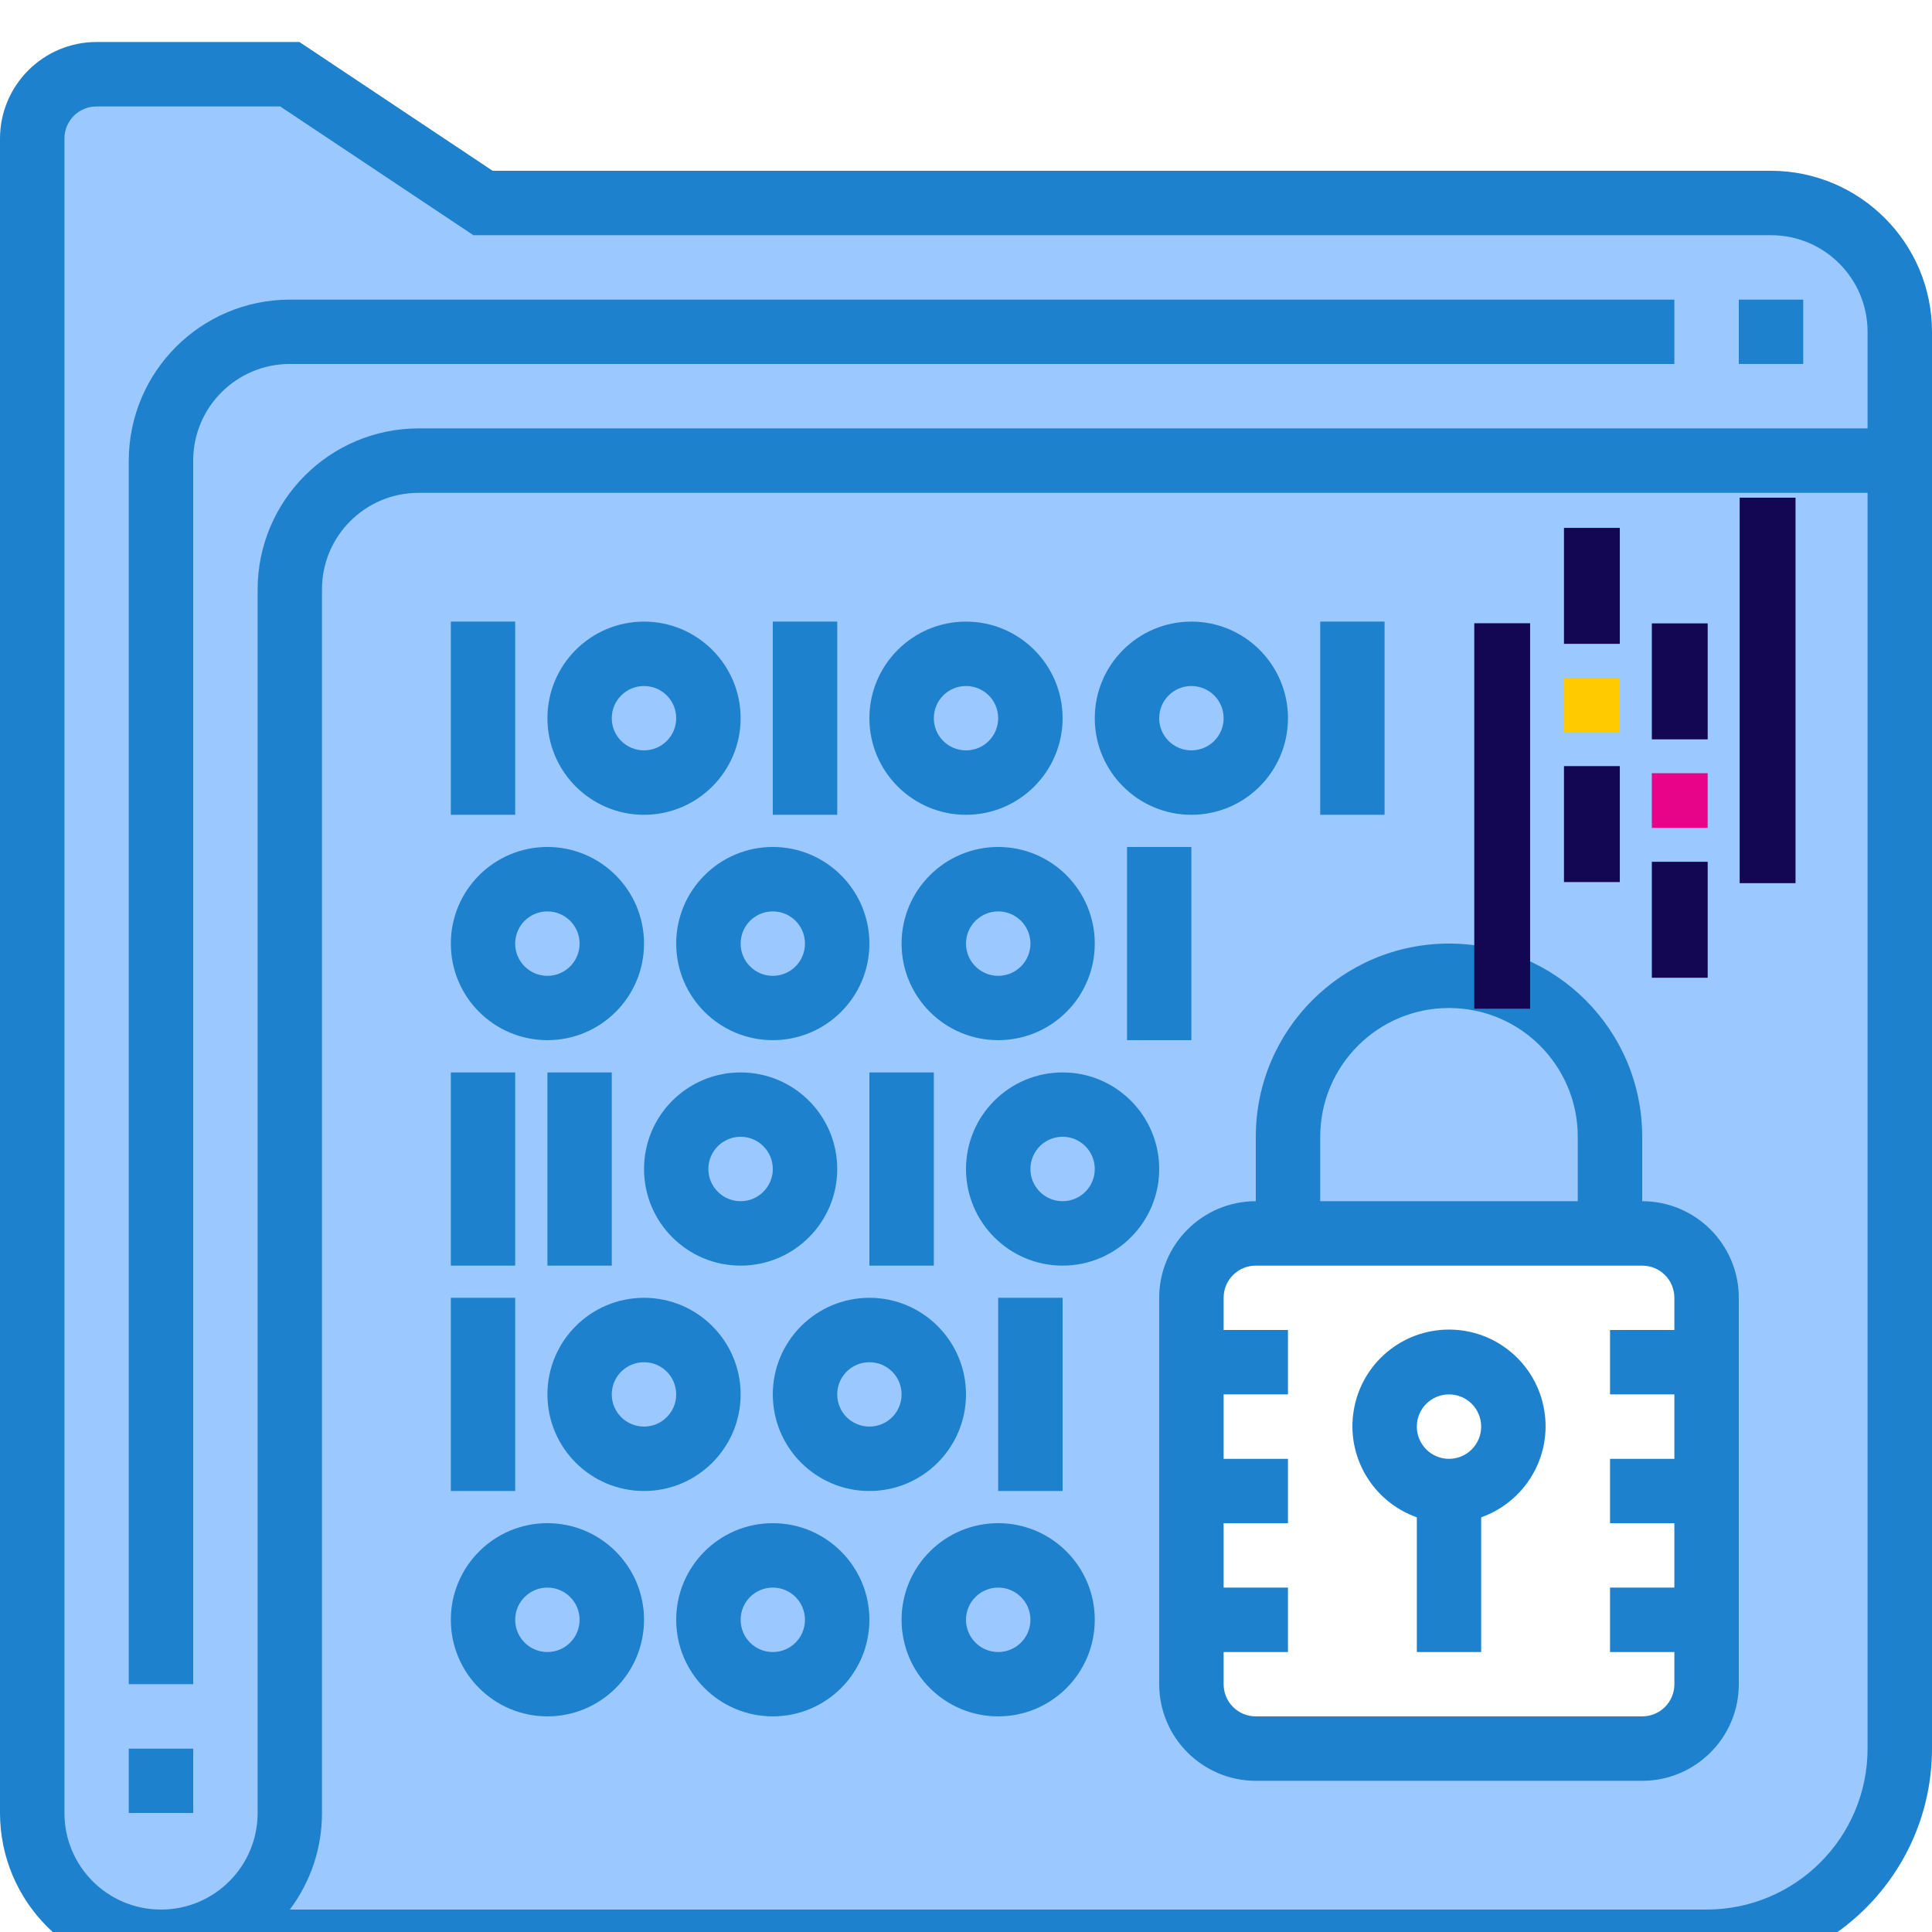 

<svg version="1.1" id="Layer_1" xmlns="http://www.w3.org/2000/svg" xmlns:xlink="http://www.w3.org/1999/xlink" 
     x="0px" y="0px"
     width="80pt" height="80pt"
     viewBox="0 0 115 110" 
xml:space="preserve">
  

<g>
<svg xmlns="http://www.w3.org/2000/svg" xmlns:xlink="http://www.w3.org/1999/xlink" viewBox="0 0 80 80" version="1.1">
<g id="surface1">
<path style=" stroke:none;fill-rule:nonzero;fill:rgb(60.784%,78.824%,100%);fill-opacity:1;" d="M 17.332 17.332 C 14.387 17.332 12 19.723 12 22.668 L 12 73.332 C 12 76.277 9.613 78.668 6.668 78.668 L 70.668 78.668 C 75.086 78.668 78.668 75.086 78.668 70.668 L 78.668 17.332 Z M 70.668 68 C 70.66 69.473 69.473 70.66 68 70.668 L 52 70.668 C 50.527 70.66 49.34 69.473 49.332 68 L 49.332 52 C 49.34 50.527 50.527 49.34 52 49.332 L 53.332 49.332 L 53.332 45.332 C 53.332 41.652 56.316 38.668 60 38.668 C 63.684 38.668 66.668 41.652 66.668 45.332 L 66.668 49.332 L 68 49.332 C 69.473 49.34 70.66 50.527 70.668 52 Z M 70.668 68 "/>
<path style=" stroke:none;fill-rule:nonzero;fill:rgb(60.784%,78.824%,100%);fill-opacity:1;" d="M 73.332 6.668 L 20 6.668 L 12 1.332 L 4 1.332 C 2.527 1.332 1.332 2.527 1.332 4 L 1.332 73.332 C 1.332 76.277 3.723 78.668 6.668 78.668 C 9.613 78.668 12 76.277 12 73.332 L 12 22.668 C 12 19.723 14.387 17.332 17.332 17.332 L 78.668 17.332 L 78.668 12 C 78.668 9.055 76.277 6.668 73.332 6.668 Z M 73.332 6.668 "/>
<path style=" stroke:none;fill-rule:nonzero;fill:rgb(60.784%,78.824%,100%);fill-opacity:1;" d="M 66.668 45.332 C 66.668 41.652 63.684 38.668 60 38.668 C 56.316 38.668 53.332 41.652 53.332 45.332 L 53.332 49.332 L 66.668 49.332 Z M 66.668 45.332 "/>
<path style=" stroke:none;fill-rule:nonzero;fill:rgb(60.784%,78.824%,100%);fill-opacity:1;" d="M 29.332 28 C 29.332 29.473 28.141 30.668 26.668 30.668 C 25.195 30.668 24 29.473 24 28 C 24 26.527 25.195 25.332 26.668 25.332 C 28.141 25.332 29.332 26.527 29.332 28 Z M 29.332 28 "/>
<path style=" stroke:none;fill-rule:nonzero;fill:rgb(60.784%,78.824%,100%);fill-opacity:1;" d="M 42.668 28 C 42.668 29.473 41.473 30.668 40 30.668 C 38.527 30.668 37.332 29.473 37.332 28 C 37.332 26.527 38.527 25.332 40 25.332 C 41.473 25.332 42.668 26.527 42.668 28 Z M 42.668 28 "/>
<path style=" stroke:none;fill-rule:nonzero;fill:rgb(60.784%,78.824%,100%);fill-opacity:1;" d="M 52 28 C 52 29.473 50.805 30.668 49.332 30.668 C 47.859 30.668 46.668 29.473 46.668 28 C 46.668 26.527 47.859 25.332 49.332 25.332 C 50.805 25.332 52 26.527 52 28 Z M 52 28 "/>
<path style=" stroke:none;fill-rule:nonzero;fill:rgb(60.784%,78.824%,100%);fill-opacity:1;" d="M 34.668 37.332 C 34.668 38.805 33.473 40 32 40 C 30.527 40 29.332 38.805 29.332 37.332 C 29.332 35.859 30.527 34.668 32 34.668 C 33.473 34.668 34.668 35.859 34.668 37.332 Z M 34.668 37.332 "/>
<path style=" stroke:none;fill-rule:nonzero;fill:rgb(60.784%,78.824%,100%);fill-opacity:1;" d="M 25.332 37.332 C 25.332 38.805 24.141 40 22.668 40 C 21.195 40 20 38.805 20 37.332 C 20 35.859 21.195 34.668 22.668 34.668 C 24.141 34.668 25.332 35.859 25.332 37.332 Z M 25.332 37.332 "/>
<path style=" stroke:none;fill-rule:nonzero;fill:rgb(60.784%,78.824%,100%);fill-opacity:1;" d="M 33.332 46.668 C 33.332 48.141 32.141 49.332 30.668 49.332 C 29.195 49.332 28 48.141 28 46.668 C 28 45.195 29.195 44 30.668 44 C 32.141 44 33.332 45.195 33.332 46.668 Z M 33.332 46.668 "/>
<path style=" stroke:none;fill-rule:nonzero;fill:rgb(60.784%,78.824%,100%);fill-opacity:1;" d="M 46.668 46.668 C 46.668 48.141 45.473 49.332 44 49.332 C 42.527 49.332 41.332 48.141 41.332 46.668 C 41.332 45.195 42.527 44 44 44 C 45.473 44 46.668 45.195 46.668 46.668 Z M 46.668 46.668 "/>
<path style=" stroke:none;fill-rule:nonzero;fill:rgb(60.784%,78.824%,100%);fill-opacity:1;" d="M 44 37.332 C 44 38.805 42.805 40 41.332 40 C 39.859 40 38.668 38.805 38.668 37.332 C 38.668 35.859 39.859 34.668 41.332 34.668 C 42.805 34.668 44 35.859 44 37.332 Z M 44 37.332 "/>
<path style=" stroke:none;fill-rule:nonzero;fill:rgb(60.784%,78.824%,100%);fill-opacity:1;" d="M 34.668 65.332 C 34.668 66.805 33.473 68 32 68 C 30.527 68 29.332 66.805 29.332 65.332 C 29.332 63.859 30.527 62.668 32 62.668 C 33.473 62.668 34.668 63.859 34.668 65.332 Z M 34.668 65.332 "/>
<path style=" stroke:none;fill-rule:nonzero;fill:rgb(60.784%,78.824%,100%);fill-opacity:1;" d="M 25.332 65.332 C 25.332 66.805 24.141 68 22.668 68 C 21.195 68 20 66.805 20 65.332 C 20 63.859 21.195 62.668 22.668 62.668 C 24.141 62.668 25.332 63.859 25.332 65.332 Z M 25.332 65.332 "/>
<path style=" stroke:none;fill-rule:nonzero;fill:rgb(60.784%,78.824%,100%);fill-opacity:1;" d="M 44 65.332 C 44 66.805 42.805 68 41.332 68 C 39.859 68 38.668 66.805 38.668 65.332 C 38.668 63.859 39.859 62.668 41.332 62.668 C 42.805 62.668 44 63.859 44 65.332 Z M 44 65.332 "/>
<path style=" stroke:none;fill-rule:nonzero;fill:rgb(60.784%,78.824%,100%);fill-opacity:1;" d="M 38.668 56 C 38.668 57.473 37.473 58.668 36 58.668 C 34.527 58.668 33.332 57.473 33.332 56 C 33.332 54.527 34.527 53.332 36 53.332 C 37.473 53.332 38.668 54.527 38.668 56 Z M 38.668 56 "/>
<path style=" stroke:none;fill-rule:nonzero;fill:rgb(60.784%,78.824%,100%);fill-opacity:1;" d="M 29.332 56 C 29.332 57.473 28.141 58.668 26.668 58.668 C 25.195 58.668 24 57.473 24 56 C 24 54.527 25.195 53.332 26.668 53.332 C 28.141 53.332 29.332 54.527 29.332 56 Z M 29.332 56 "/>
<path style=" stroke:none;fill-rule:nonzero;fill:rgb(11.765%,50.588%,80.784%);fill-opacity:1;" d="M 72 10.668 L 74.668 10.668 L 74.668 13.332 L 72 13.332 Z M 72 10.668 "/>
<path style=" stroke:none;fill-rule:nonzero;fill:rgb(11.765%,50.588%,80.784%);fill-opacity:1;" d="M 5.332 70.668 L 8 70.668 L 8 73.332 L 5.332 73.332 Z M 5.332 70.668 "/>
<path style=" stroke:none;fill-rule:nonzero;fill:rgb(11.765%,50.588%,80.784%);fill-opacity:1;" d="M 73.332 5.332 L 20.398 5.332 L 12.398 0 L 4 0 C 1.793 0 0 1.793 0 4 L 0 73.332 C 0.004 77.012 2.988 79.996 6.668 80 L 70.668 80 C 75.82 79.996 79.996 75.82 80 70.668 L 80 12 C 79.996 8.32 77.012 5.34 73.332 5.332 Z M 77.332 70.668 C 77.328 74.348 74.348 77.328 70.668 77.332 L 12 77.332 C 12.867 76.18 13.336 74.777 13.332 73.332 L 13.332 22.668 C 13.332 20.457 15.125 18.668 17.332 18.668 L 77.332 18.668 Z M 77.332 16 L 17.332 16 C 13.652 16.004 10.672 18.988 10.668 22.668 L 10.668 73.332 C 10.668 75.543 8.875 77.332 6.668 77.332 C 4.457 77.332 2.668 75.543 2.668 73.332 L 2.668 4 C 2.668 3.262 3.262 2.668 4 2.668 L 11.602 2.668 L 19.602 8 L 73.332 8 C 75.543 8 77.332 9.793 77.332 12 Z M 77.332 16 "/>
<path style=" stroke:none;fill-rule:nonzero;fill:rgb(11.765%,50.588%,80.784%);fill-opacity:1;" d="M 5.332 17.332 L 5.332 68 L 8 68 L 8 17.332 C 8 15.125 9.793 13.332 12 13.332 L 69.332 13.332 L 69.332 10.668 L 12 10.668 C 8.32 10.672 5.34 13.652 5.332 17.332 Z M 5.332 17.332 "/>
<path style=" stroke:none;fill-rule:nonzero;fill:rgb(11.765%,50.588%,80.784%);fill-opacity:1;" d="M 52 48 C 49.793 48 48 49.793 48 52 L 48 68 C 48 70.207 49.793 72 52 72 L 68 72 C 70.207 72 72 70.207 72 68 L 72 52 C 72 49.793 70.207 48 68 48 L 68 45.332 C 68 40.914 64.418 37.332 60 37.332 C 55.582 37.332 52 40.914 52 45.332 Z M 69.332 52 L 69.332 53.332 L 66.668 53.332 L 66.668 56 L 69.332 56 L 69.332 58.668 L 66.668 58.668 L 66.668 61.332 L 69.332 61.332 L 69.332 64 L 66.668 64 L 66.668 66.668 L 69.332 66.668 L 69.332 68 C 69.332 68.738 68.738 69.332 68 69.332 L 52 69.332 C 51.262 69.332 50.668 68.738 50.668 68 L 50.668 66.668 L 53.332 66.668 L 53.332 64 L 50.668 64 L 50.668 61.332 L 53.332 61.332 L 53.332 58.668 L 50.668 58.668 L 50.668 56 L 53.332 56 L 53.332 53.332 L 50.668 53.332 L 50.668 52 C 50.668 51.262 51.262 50.668 52 50.668 L 68 50.668 C 68.738 50.668 69.332 51.262 69.332 52 Z M 54.668 45.332 C 54.668 42.387 57.055 40 60 40 C 62.945 40 65.332 42.387 65.332 45.332 L 65.332 48 L 54.668 48 Z M 54.668 45.332 "/>
<path style=" stroke:none;fill-rule:nonzero;fill:rgb(11.765%,50.588%,80.784%);fill-opacity:1;" d="M 58.668 61.09 L 58.668 66.668 L 61.332 66.668 L 61.332 61.09 C 63.168 60.438 64.273 58.559 63.941 56.641 C 63.613 54.719 61.949 53.316 60 53.316 C 58.051 53.316 56.387 54.719 56.059 56.641 C 55.727 58.559 56.832 60.438 58.668 61.09 Z M 60 56 C 60.738 56 61.332 56.598 61.332 57.332 C 61.332 58.07 60.738 58.668 60 58.668 C 59.262 58.668 58.668 58.07 58.668 57.332 C 58.668 56.598 59.262 56 60 56 Z M 60 56 "/>
<path style=" stroke:none;fill-rule:nonzero;fill:rgb(11.765%,50.588%,80.784%);fill-opacity:1;" d="M 18.668 24 L 21.332 24 L 21.332 32 L 18.668 32 Z M 18.668 24 "/>
<path style=" stroke:none;fill-rule:nonzero;fill:rgb(11.765%,50.588%,80.784%);fill-opacity:1;" d="M 26.668 32 C 28.875 32 30.668 30.207 30.668 28 C 30.668 25.793 28.875 24 26.668 24 C 24.457 24 22.668 25.793 22.668 28 C 22.668 30.207 24.457 32 26.668 32 Z M 26.668 26.668 C 27.402 26.668 28 27.262 28 28 C 28 28.738 27.402 29.332 26.668 29.332 C 25.93 29.332 25.332 28.738 25.332 28 C 25.332 27.262 25.93 26.668 26.668 26.668 Z M 26.668 26.668 "/>
<path style=" stroke:none;fill-rule:nonzero;fill:rgb(11.765%,50.588%,80.784%);fill-opacity:1;" d="M 32 24 L 34.668 24 L 34.668 32 L 32 32 Z M 32 24 "/>
<path style=" stroke:none;fill-rule:nonzero;fill:rgb(11.765%,50.588%,80.784%);fill-opacity:1;" d="M 40 32 C 42.207 32 44 30.207 44 28 C 44 25.793 42.207 24 40 24 C 37.793 24 36 25.793 36 28 C 36 30.207 37.793 32 40 32 Z M 40 26.668 C 40.738 26.668 41.332 27.262 41.332 28 C 41.332 28.738 40.738 29.332 40 29.332 C 39.262 29.332 38.668 28.738 38.668 28 C 38.668 27.262 39.262 26.668 40 26.668 Z M 40 26.668 "/>
<path style=" stroke:none;fill-rule:nonzero;fill:rgb(11.765%,50.588%,80.784%);fill-opacity:1;" d="M 49.332 32 C 51.543 32 53.332 30.207 53.332 28 C 53.332 25.793 51.543 24 49.332 24 C 47.125 24 45.332 25.793 45.332 28 C 45.332 30.207 47.125 32 49.332 32 Z M 49.332 26.668 C 50.07 26.668 50.668 27.262 50.668 28 C 50.668 28.738 50.07 29.332 49.332 29.332 C 48.598 29.332 48 28.738 48 28 C 48 27.262 48.598 26.668 49.332 26.668 Z M 49.332 26.668 "/>
<path style=" stroke:none;fill-rule:nonzero;fill:rgb(11.765%,50.588%,80.784%);fill-opacity:1;" d="M 28 37.332 C 28 39.543 29.793 41.332 32 41.332 C 34.207 41.332 36 39.543 36 37.332 C 36 35.125 34.207 33.332 32 33.332 C 29.793 33.332 28 35.125 28 37.332 Z M 32 36 C 32.738 36 33.332 36.598 33.332 37.332 C 33.332 38.07 32.738 38.668 32 38.668 C 31.262 38.668 30.668 38.07 30.668 37.332 C 30.668 36.598 31.262 36 32 36 Z M 32 36 "/>
<path style=" stroke:none;fill-rule:nonzero;fill:rgb(11.765%,50.588%,80.784%);fill-opacity:1;" d="M 22.668 41.332 C 24.875 41.332 26.668 39.543 26.668 37.332 C 26.668 35.125 24.875 33.332 22.668 33.332 C 20.457 33.332 18.668 35.125 18.668 37.332 C 18.668 39.543 20.457 41.332 22.668 41.332 Z M 22.668 36 C 23.402 36 24 36.598 24 37.332 C 24 38.07 23.402 38.668 22.668 38.668 C 21.93 38.668 21.332 38.07 21.332 37.332 C 21.332 36.598 21.93 36 22.668 36 Z M 22.668 36 "/>
<path style=" stroke:none;fill-rule:nonzero;fill:rgb(11.765%,50.588%,80.784%);fill-opacity:1;" d="M 34.668 46.668 C 34.668 44.457 32.875 42.668 30.668 42.668 C 28.457 42.668 26.668 44.457 26.668 46.668 C 26.668 48.875 28.457 50.668 30.668 50.668 C 32.875 50.668 34.668 48.875 34.668 46.668 Z M 29.332 46.668 C 29.332 45.93 29.93 45.332 30.668 45.332 C 31.402 45.332 32 45.93 32 46.668 C 32 47.402 31.402 48 30.668 48 C 29.93 48 29.332 47.402 29.332 46.668 Z M 29.332 46.668 "/>
<path style=" stroke:none;fill-rule:nonzero;fill:rgb(11.765%,50.588%,80.784%);fill-opacity:1;" d="M 44 42.668 C 41.793 42.668 40 44.457 40 46.668 C 40 48.875 41.793 50.668 44 50.668 C 46.207 50.668 48 48.875 48 46.668 C 48 44.457 46.207 42.668 44 42.668 Z M 44 48 C 43.262 48 42.668 47.402 42.668 46.668 C 42.668 45.93 43.262 45.332 44 45.332 C 44.738 45.332 45.332 45.93 45.332 46.668 C 45.332 47.402 44.738 48 44 48 Z M 44 48 "/>
<path style=" stroke:none;fill-rule:nonzero;fill:rgb(11.765%,50.588%,80.784%);fill-opacity:1;" d="M 46.668 33.332 L 49.332 33.332 L 49.332 41.332 L 46.668 41.332 Z M 46.668 33.332 "/>
<path style=" stroke:none;fill-rule:nonzero;fill:rgb(11.765%,50.588%,80.784%);fill-opacity:1;" d="M 54.668 24 L 57.332 24 L 57.332 32 L 54.668 32 Z M 54.668 24 "/>
<path style=" stroke:none;fill-rule:nonzero;fill:rgb(11.765%,50.588%,80.784%);fill-opacity:1;" d="M 36 42.668 L 38.668 42.668 L 38.668 50.668 L 36 50.668 Z M 36 42.668 "/>
<path style=" stroke:none;fill-rule:nonzero;fill:rgb(11.765%,50.588%,80.784%);fill-opacity:1;" d="M 41.332 52 L 44 52 L 44 60 L 41.332 60 Z M 41.332 52 "/>
<path style=" stroke:none;fill-rule:nonzero;fill:rgb(11.765%,50.588%,80.784%);fill-opacity:1;" d="M 18.668 42.668 L 21.332 42.668 L 21.332 50.668 L 18.668 50.668 Z M 18.668 42.668 "/>
<path style=" stroke:none;fill-rule:nonzero;fill:rgb(11.765%,50.588%,80.784%);fill-opacity:1;" d="M 22.668 42.668 L 25.332 42.668 L 25.332 50.668 L 22.668 50.668 Z M 22.668 42.668 "/>
<path style=" stroke:none;fill-rule:nonzero;fill:rgb(11.765%,50.588%,80.784%);fill-opacity:1;" d="M 18.668 52 L 21.332 52 L 21.332 60 L 18.668 60 Z M 18.668 52 "/>
<path style=" stroke:none;fill-rule:nonzero;fill:rgb(11.765%,50.588%,80.784%);fill-opacity:1;" d="M 37.332 37.332 C 37.332 39.543 39.125 41.332 41.332 41.332 C 43.543 41.332 45.332 39.543 45.332 37.332 C 45.332 35.125 43.543 33.332 41.332 33.332 C 39.125 33.332 37.332 35.125 37.332 37.332 Z M 42.668 37.332 C 42.668 38.07 42.07 38.668 41.332 38.668 C 40.598 38.668 40 38.07 40 37.332 C 40 36.598 40.598 36 41.332 36 C 42.07 36 42.668 36.598 42.668 37.332 Z M 42.668 37.332 "/>
<path style=" stroke:none;fill-rule:nonzero;fill:rgb(11.765%,50.588%,80.784%);fill-opacity:1;" d="M 32 61.332 C 29.793 61.332 28 63.125 28 65.332 C 28 67.543 29.793 69.332 32 69.332 C 34.207 69.332 36 67.543 36 65.332 C 36 63.125 34.207 61.332 32 61.332 Z M 32 66.668 C 31.262 66.668 30.668 66.07 30.668 65.332 C 30.668 64.598 31.262 64 32 64 C 32.738 64 33.332 64.598 33.332 65.332 C 33.332 66.07 32.738 66.668 32 66.668 Z M 32 66.668 "/>
<path style=" stroke:none;fill-rule:nonzero;fill:rgb(11.765%,50.588%,80.784%);fill-opacity:1;" d="M 22.668 69.332 C 24.875 69.332 26.668 67.543 26.668 65.332 C 26.668 63.125 24.875 61.332 22.668 61.332 C 20.457 61.332 18.668 63.125 18.668 65.332 C 18.668 67.543 20.457 69.332 22.668 69.332 Z M 22.668 64 C 23.402 64 24 64.598 24 65.332 C 24 66.07 23.402 66.668 22.668 66.668 C 21.93 66.668 21.332 66.07 21.332 65.332 C 21.332 64.598 21.93 64 22.668 64 Z M 22.668 64 "/>
<path style=" stroke:none;fill-rule:nonzero;fill:rgb(11.765%,50.588%,80.784%);fill-opacity:1;" d="M 41.332 61.332 C 39.125 61.332 37.332 63.125 37.332 65.332 C 37.332 67.543 39.125 69.332 41.332 69.332 C 43.543 69.332 45.332 67.543 45.332 65.332 C 45.332 63.125 43.543 61.332 41.332 61.332 Z M 41.332 66.668 C 40.598 66.668 40 66.07 40 65.332 C 40 64.598 40.598 64 41.332 64 C 42.07 64 42.668 64.598 42.668 65.332 C 42.668 66.07 42.07 66.668 41.332 66.668 Z M 41.332 66.668 "/>
<path style=" stroke:none;fill-rule:nonzero;fill:rgb(11.765%,50.588%,80.784%);fill-opacity:1;" d="M 40 56 C 40 53.793 38.207 52 36 52 C 33.793 52 32 53.793 32 56 C 32 58.207 33.793 60 36 60 C 38.207 60 40 58.207 40 56 Z M 36 57.332 C 35.262 57.332 34.668 56.738 34.668 56 C 34.668 55.262 35.262 54.668 36 54.668 C 36.738 54.668 37.332 55.262 37.332 56 C 37.332 56.738 36.738 57.332 36 57.332 Z M 36 57.332 "/>
<path style=" stroke:none;fill-rule:nonzero;fill:rgb(11.765%,50.588%,80.784%);fill-opacity:1;" d="M 26.668 60 C 28.875 60 30.668 58.207 30.668 56 C 30.668 53.793 28.875 52 26.668 52 C 24.457 52 22.668 53.793 22.668 56 C 22.668 58.207 24.457 60 26.668 60 Z M 26.668 54.668 C 27.402 54.668 28 55.262 28 56 C 28 56.738 27.402 57.332 26.668 57.332 C 25.93 57.332 25.332 56.738 25.332 56 C 25.332 55.262 25.93 54.668 26.668 54.668 Z M 26.668 54.668 "/>
</g>
</svg>

  
  
</g>
<g transform="translate(80,25)
              scale(0.3 0.3)">
<svg id="Layer_1" data-name="Layer 1" xmlns="http://www.w3.org/2000/svg" viewBox="20 40 170 250"><defs><style>.cls-1{fill:#130754;}.cls-2{fill:#ffca00;}.cls-3{fill:#e70488;}</style></defs><title>Artboard 63</title><rect class="cls-1" x="74.88" y="68.42" width="24.09" height="50.02"/>
 <rect class="cls-1" x="74.88" y="171.17" width="24.09" height="50.02"/><rect class="cls-2" x="74.88" y="133.04" width="24.09" height="23.6"/><rect class="cls-1" x="36.19" y="109.55" width="24.09" height="166.27"/><rect class="cls-1" x="112.78" y="212.44" width="24.09" height="50.02"/><rect class="cls-1" x="112.78" y="109.61" width="24.09" height="50.02"/><rect class="cls-3" x="112.78" y="174.23" width="24.09" height="23.6"/><rect class="cls-1" x="150.67" y="55.39" width="24.09" height="166.27"/>
  </svg>


  

</g>
</svg>
 